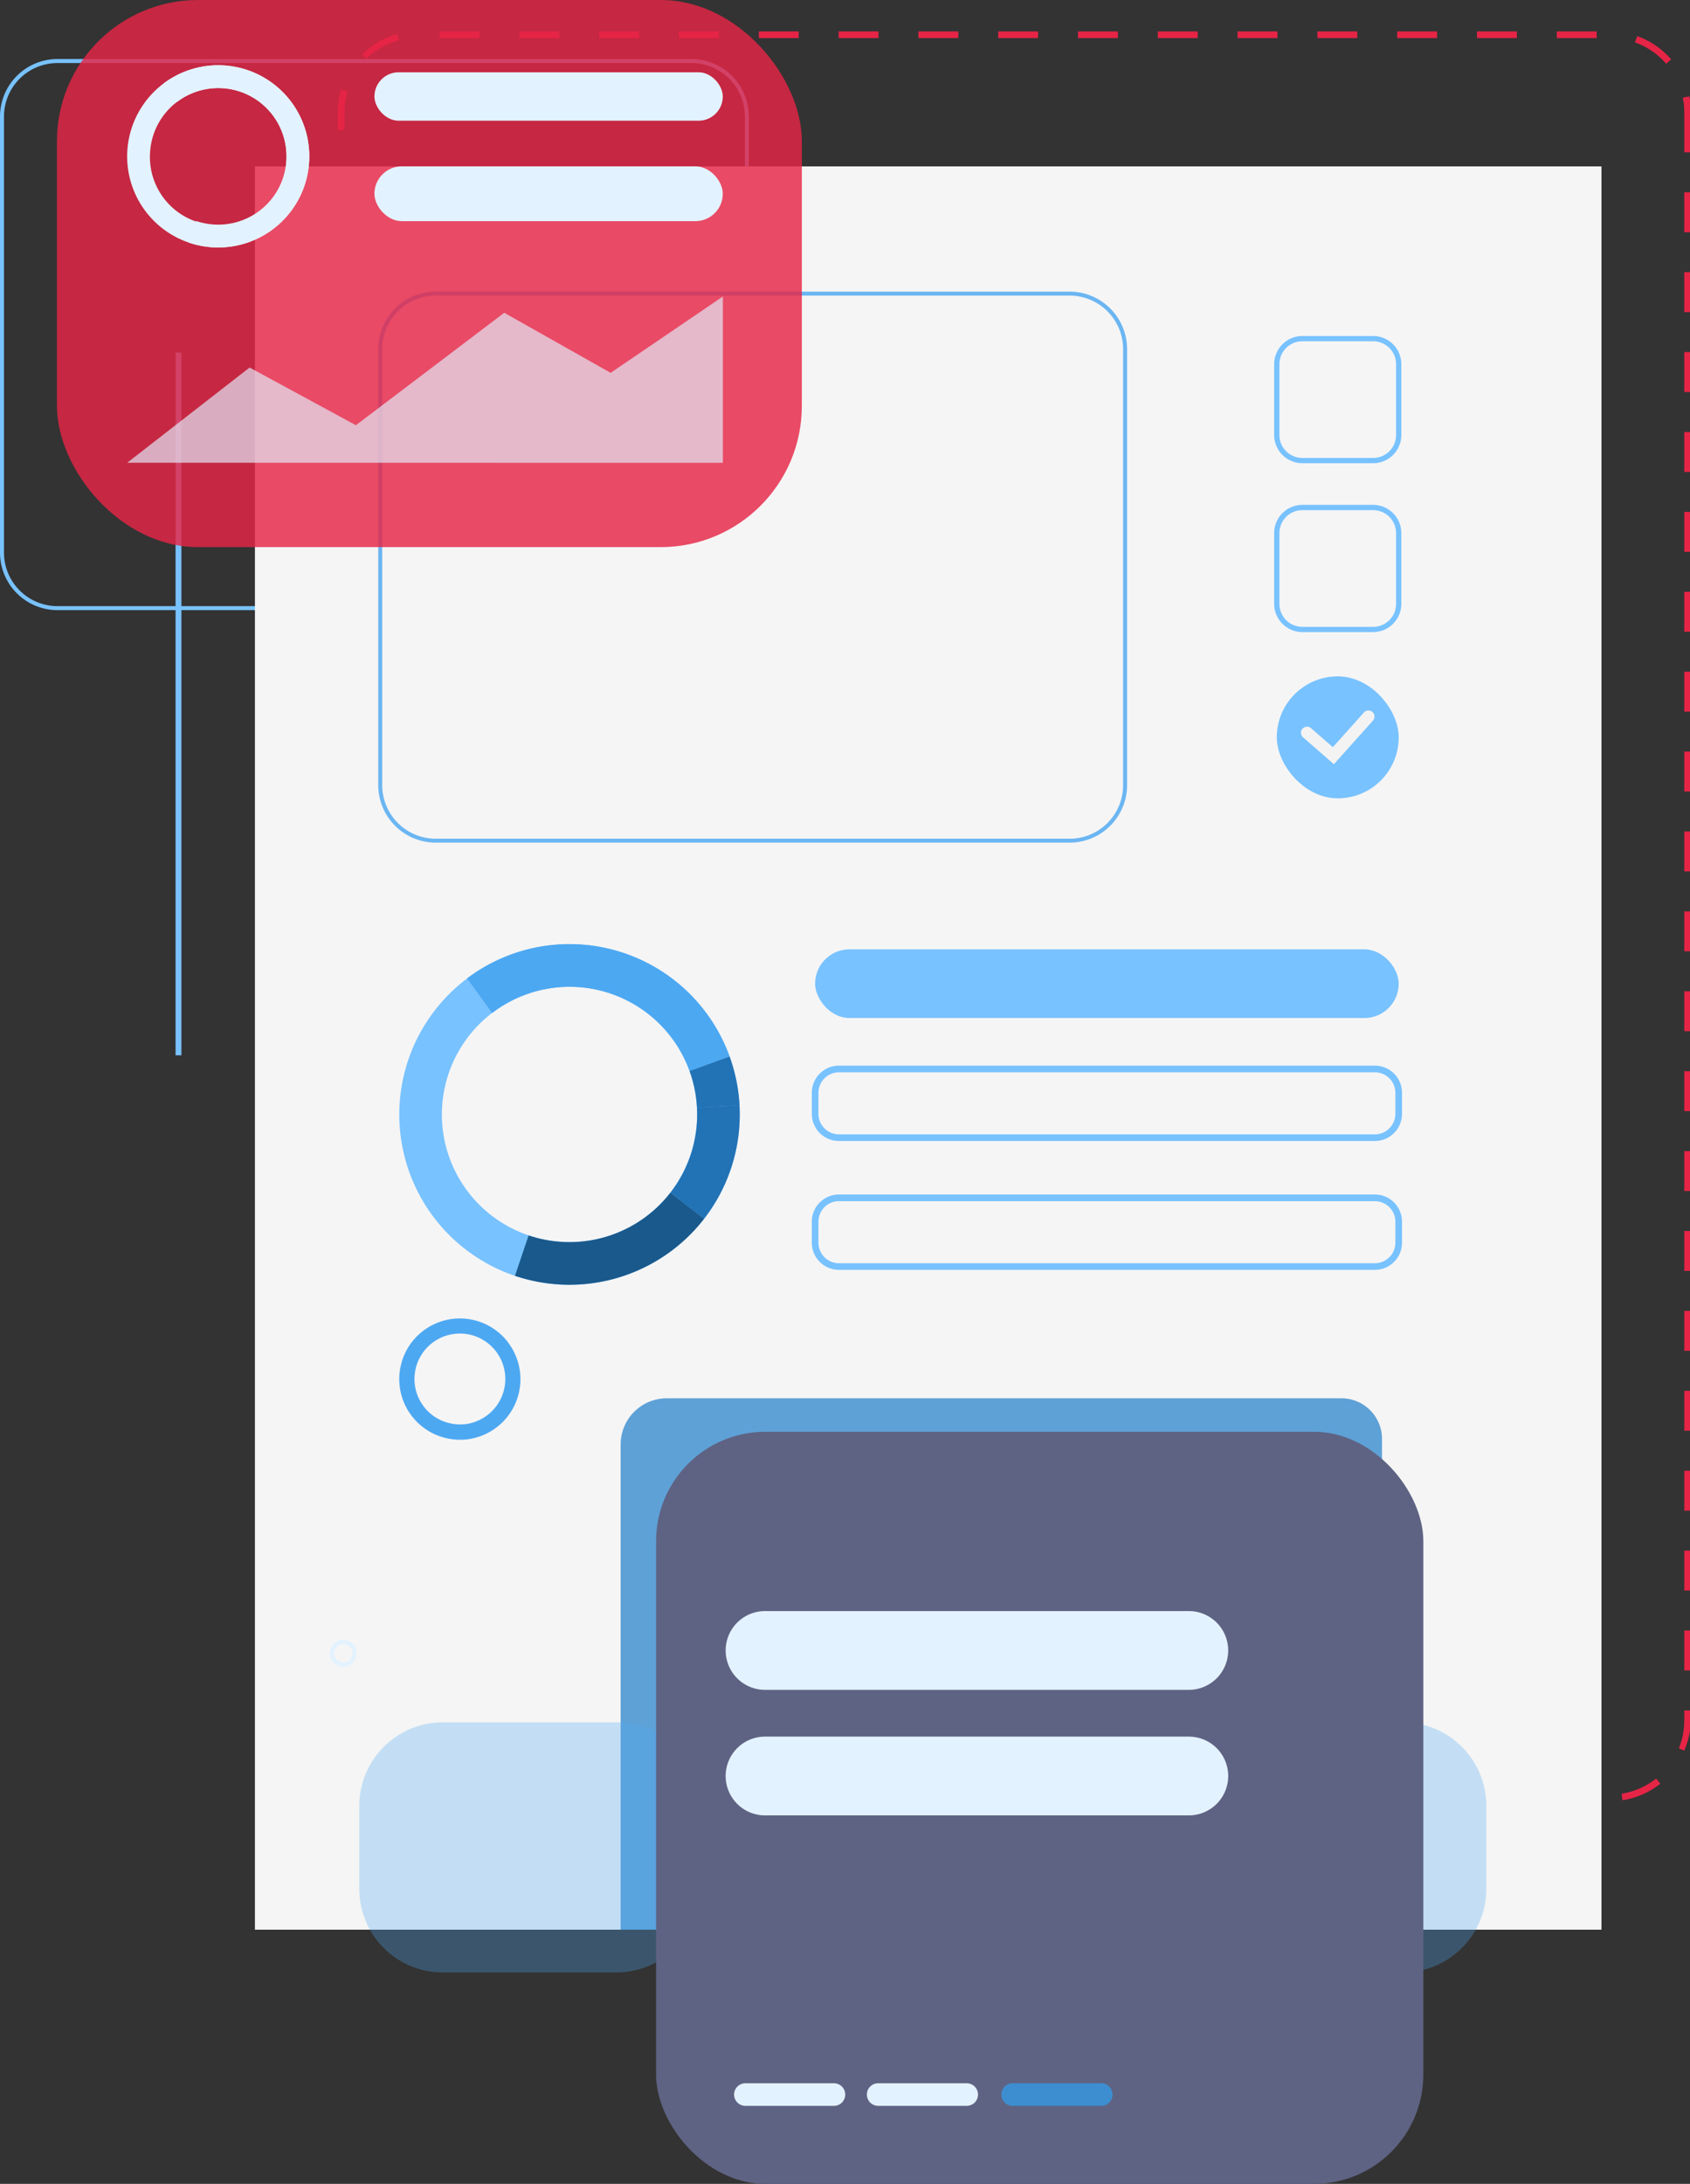 <svg xmlns="http://www.w3.org/2000/svg" width="101.661" height="131.297" viewBox="0 0 101.661 131.297">
  <rect x="0" y="0" width="101.661" height="131.297" fill="#333333" stroke="none"/>
  <g id="ico03" transform="translate(-111.83 -92.376)">
    <g id="Group_704" data-name="Group 704" transform="translate(111.83 95.925)">
      <g id="Group_703" data-name="Group 703">
        <g id="Group_702" data-name="Group 702">
          <path id="Path_37072" data-name="Path 37072" d="M153.421,134.536H115.286a3.46,3.46,0,0,1-3.456-3.456V104.859a3.46,3.46,0,0,1,3.456-3.456h38.135a3.46,3.46,0,0,1,3.456,3.456V131.08A3.46,3.46,0,0,1,153.421,134.536Zm-38.135-32.892a3.219,3.219,0,0,0-3.216,3.216V131.08a3.22,3.22,0,0,0,3.216,3.216h38.135a3.22,3.22,0,0,0,3.216-3.216V104.859a3.219,3.219,0,0,0-3.216-3.216Z" transform="translate(-111.83 -101.403)" fill="#78c2ff"/>
        </g>
      </g>
    </g>
    <g id="Group_706" data-name="Group 706" transform="translate(122.391 113.572)">
      <g id="Group_705" data-name="Group 705" transform="translate(0)">
        <rect id="Rectangle_185" data-name="Rectangle 185" width="0.353" height="42.251" fill="#78c2ff"/>
      </g>
    </g>
    <g id="Group_708" data-name="Group 708" transform="translate(132.09 94.263)">
      <g id="Group_707" data-name="Group 707" transform="translate(0 0)">
        <path id="Path_37073" data-name="Path 37073" d="M238.225,203.589h-2.4v-.4h2.4Zm-4.8,0h-2.4v-.4h2.4Zm-4.8,0h-2.4v-.4h2.4Zm-4.8,0h-2.4v-.4h2.4Zm-4.8,0h-2.4v-.4h2.4Zm-4.8,0h-2.4v-.4h2.4Zm-4.8,0H207v-.4h2.4Zm-4.8,0h-2.4v-.4h2.4Zm-4.8,0h-2.4v-.4h2.4Zm-4.8,0h-2.4v-.4h2.4Zm-4.8,0h-2.4v-.4h2.4Zm-4.8,0h-2.4v-.4h2.4Zm-4.8,0h-2.4v-.4h2.4Zm-4.8,0h-2.4v-.4h2.4Zm-4.8,0h-2.4v-.4h2.4Zm69.685-.059-.062-.4a4.458,4.458,0,0,0,2.081-.913l.248.313A4.862,4.862,0,0,1,240.655,203.53Zm-74.508-.408a4.889,4.889,0,0,1-1.895-1.595l.327-.231a4.491,4.491,0,0,0,1.739,1.464Zm78.262-2.569-.372-.15a4.435,4.435,0,0,0,.327-1.68v-.6h.4v.6A4.84,4.84,0,0,1,244.409,200.553Zm-81.022-1.347c-.016-.159-.024-.322-.024-.483v-1.937h.4v1.937c0,.149.007.3.022.444Zm81.377-3.488h-.4v-2.4h.4Zm-81-1.334h-.4v-2.4h.4Zm81-3.47h-.4v-2.4h.4Zm-81-1.334h-.4v-2.4h.4Zm81-3.469h-.4v-2.4h.4Zm-81-1.335h-.4v-2.4h.4Zm81-3.47h-.4v-2.4h.4Zm-81-1.335h-.4v-2.4h.4Zm81-3.47h-.4v-2.4h.4Zm-81-1.334h-.4v-2.4h.4Zm81-3.47h-.4v-2.4h.4Zm-81-1.334h-.4v-2.4h.4Zm81-3.469h-.4v-2.4h.4Zm-81-1.334h-.4v-2.4h.4Zm81-3.47h-.4v-2.4h.4Zm-81-1.334h-.4v-2.4h.4Zm81-3.47h-.4v-2.4h.4Zm-81-1.334h-.4v-2.4h.4Zm81-3.469h-.4v-2.4h.4Zm-81-1.335h-.4v-2.4h.4Zm81-3.469h-.4v-2.4h.4Zm-81-1.334h-.4v-2.4h.4Zm81-3.469h-.4v-2.4h.4Zm-81-1.334h-.4v-2.4h.4Zm81-3.469h-.4v-2.4h.4Zm-81-1.334h-.4v-2.4h.4Zm81-3.47h-.4v-2.4h.4Zm-81-1.334h-.4v-2.4h.4Zm81-3.47h-.4v-2.4h.4Zm-81-1.334h-.4v-2.4h.4Zm81-3.47h-.4v-2.4h.4Zm-81-1.334h-.4v-2.4h.4Zm81-3.47h-.4v-2.4h.4Zm-81-1.334h-.4v-2.4h.4Zm81-3.47h-.4v-2.4h.4Zm-81-1.334h-.4v-2.4h.4Zm81-3.47h-.4v-2.4h.4Zm-81-1.334h-.4v-2.4h.4Zm81-3.47h-.4v-2.4a4.511,4.511,0,0,0-.087-.883l.393-.079a4.891,4.891,0,0,1,.095.962Zm-81-1.334h-.4v-1.068a4.874,4.874,0,0,1,.2-1.372l.385.113a4.466,4.466,0,0,0-.18,1.259Zm79.511-3.99a4.475,4.475,0,0,0-1.876-1.284l.134-.377a4.882,4.882,0,0,1,2.044,1.4Zm-78.155-.282-.279-.287A4.867,4.867,0,0,1,167,97.333l.1.387A4.467,4.467,0,0,0,165.12,98.837Zm73.975-1.26h-2.4v-.4h2.4Zm-4.8,0h-2.4v-.4h2.4Zm-4.8,0h-2.4v-.4h2.4Zm-4.8,0h-2.4v-.4h2.4Zm-4.8,0h-2.4v-.4h2.4Zm-4.8,0h-2.4v-.4h2.4Zm-4.8,0h-2.4v-.4h2.4Zm-4.8,0h-2.4v-.4h2.4Zm-4.8,0h-2.4v-.4h2.4Zm-4.8,0h-2.4v-.4h2.4Zm-4.8,0h-2.4v-.4h2.4Zm-4.8,0h-2.4v-.4h2.4Zm-4.8,0h-2.4v-.4h2.4Zm-4.8,0h-2.4v-.4h2.4Zm-4.8,0h-2.4v-.4h2.4Z" transform="translate(-163.363 -97.176)" fill="#e62446"/>
      </g>
    </g>
    <g id="Group_711" data-name="Group 711" transform="translate(127.165 102.379)">
      <g id="Group_710" data-name="Group 710">
        <g id="Group_709" data-name="Group 709">
          <rect id="Rectangle_186" data-name="Rectangle 186" width="81.001" height="106.012" fill="#f5f5f5"/>
        </g>
      </g>
    </g>
    <g id="Group_714" data-name="Group 714" transform="translate(149.169 176.443)" opacity="0.85">
      <g id="Group_713" data-name="Group 713">
        <g id="Group_712" data-name="Group 712">
          <path id="Path_37074" data-name="Path 37074" d="M252.6,308.65v29.506H206.8V308.985a2.777,2.777,0,0,1,2.777-2.777h40.581A2.442,2.442,0,0,1,252.6,308.65Z" transform="translate(-206.805 -306.208)" fill="#4392d1"/>
        </g>
      </g>
    </g>
    <g id="Group_730" data-name="Group 730" transform="translate(135.85 149.139)">
      <g id="Group_717" data-name="Group 717" transform="translate(0)">
        <g id="Group_716" data-name="Group 716">
          <g id="Group_715" data-name="Group 715">
            <path id="Path_37075" data-name="Path 37075" d="M179.882,256.7a10.24,10.24,0,0,0,13.522-9.57c0-.23,0-.46-.013-.686A10.24,10.24,0,1,0,179.882,256.7Zm-4.393-9.8a7.678,7.678,0,0,1,14.894-2.523l0,0a7.658,7.658,0,0,1,.447,2.2c.009.17.011.341.01.515a7.677,7.677,0,1,1-15.353-.2Z" transform="translate(-172.927 -236.757)" fill="#78c2ff"/>
          </g>
        </g>
      </g>
      <g id="Group_720" data-name="Group 720" transform="translate(6.955 14.94)">
        <g id="Group_719" data-name="Group 719">
          <g id="Group_718" data-name="Group 718">
            <path id="Path_37076" data-name="Path 37076" d="M199.972,274.758,202,276.327a10.255,10.255,0,0,1-11.38,3.431l.822-2.428a7.688,7.688,0,0,0,8.532-2.573Z" transform="translate(-190.618 -274.758)" fill="#1a598c"/>
          </g>
        </g>
      </g>
      <g id="Group_723" data-name="Group 723" transform="translate(16.309 9.685)">
        <g id="Group_722" data-name="Group 722">
          <g id="Group_721" data-name="Group 721">
            <path id="Path_37077" data-name="Path 37077" d="M216.006,261.531l2.559-.139c.012.226.017.456.014.686a10.2,10.2,0,0,1-2.142,6.138l-2.026-1.569a7.64,7.64,0,0,0,1.606-4.6Q216.019,261.786,216.006,261.531Z" transform="translate(-214.41 -261.392)" fill="#2273b5"/>
          </g>
        </g>
      </g>
      <g id="Group_726" data-name="Group 726" transform="translate(17.456 6.743)">
        <g id="Group_725" data-name="Group 725">
          <g id="Group_724" data-name="Group 724">
            <path id="Path_37078" data-name="Path 37078" d="M217.777,256.989a7.658,7.658,0,0,0-.447-2.2l0,0,2.409-.876a10.2,10.2,0,0,1,.6,2.943Z" transform="translate(-217.328 -253.907)" fill="#2273b5"/>
          </g>
        </g>
      </g>
      <g id="Group_729" data-name="Group 729" transform="translate(4.08)">
        <g id="Group_728" data-name="Group 728">
          <g id="Group_727" data-name="Group 727">
            <path id="Path_37079" data-name="Path 37079" d="M183.3,238.817A10.242,10.242,0,0,1,199.09,243.5l-2.407.879,0,0a7.676,7.676,0,0,0-11.874-3.481Z" transform="translate(-183.304 -236.757)" fill="#4da8f2"/>
          </g>
        </g>
      </g>
    </g>
    <path id="Path_37080" data-name="Path 37080" d="M179.48,295.451a3.644,3.644,0,0,0-6.362,1.023h0a3.643,3.643,0,0,0,3.118,4.8c.095.009.191.014.288.015.06,0,.12,0,.18,0h.063a3.644,3.644,0,0,0,2.714-5.83Zm-1.978,4.76h0a2.726,2.726,0,0,1-.784.159h0c-.061,0-.121,0-.183,0a2.759,2.759,0,0,1-1.637-.572,2.833,2.833,0,0,1-.271-.242,2.72,2.72,0,0,1-.717-2.528c.021-.09.044-.179.074-.266a2.732,2.732,0,1,1,3.521,3.444Z" transform="translate(-37.077 -122.356)" fill="#4da8f2"/>
    <g id="Group_733" data-name="Group 733" transform="translate(133.444 195.926)" opacity="0.3">
      <g id="Group_732" data-name="Group 732" transform="translate(0)">
        <g id="Group_731" data-name="Group 731">
          <path id="Rectangle_187" data-name="Rectangle 187" d="M5.019,0H15.46a5.018,5.018,0,0,1,5.018,5.018v5a5.019,5.019,0,0,1-5.019,5.019H5.02A5.02,5.02,0,0,1,0,10.014V5.019A5.019,5.019,0,0,1,5.019,0Z" fill="#4da8f2"/>
        </g>
      </g>
    </g>
    <g id="Group_736" data-name="Group 736" transform="translate(180.76 195.926)" opacity="0.3">
      <g id="Group_735" data-name="Group 735" transform="translate(0)">
        <g id="Group_734" data-name="Group 734">
          <path id="Rectangle_188" data-name="Rectangle 188" d="M5.02,0H15.46a5.018,5.018,0,0,1,5.018,5.018v5a5.018,5.018,0,0,1-5.018,5.018H5.02A5.02,5.02,0,0,1,0,10.014V5.02A5.02,5.02,0,0,1,5.02,0Z" fill="#4da8f2"/>
        </g>
      </g>
    </g>
    <g id="Group_739" data-name="Group 739" transform="translate(134.583 109.908)" opacity="0.82">
      <g id="Group_738" data-name="Group 738">
        <g id="Group_737" data-name="Group 737">
          <path id="Path_37081" data-name="Path 37081" d="M211.295,170.1H173.16a3.46,3.46,0,0,1-3.456-3.456V140.427a3.46,3.46,0,0,1,3.456-3.456h38.135a3.46,3.46,0,0,1,3.456,3.456v26.221A3.46,3.46,0,0,1,211.295,170.1ZM173.16,137.211a3.22,3.22,0,0,0-3.216,3.216v26.221a3.22,3.22,0,0,0,3.216,3.216h38.135a3.219,3.219,0,0,0,3.216-3.216V140.427a3.22,3.22,0,0,0-3.216-3.216Z" transform="translate(-169.704 -136.971)" fill="#4da8f2"/>
        </g>
      </g>
    </g>
    <g id="Group_740" data-name="Group 740" transform="translate(131.677 190.966)">
      <path id="Path_37082" data-name="Path 37082" d="M163.628,344.579a.806.806,0,1,1,.114-1.135A.807.807,0,0,1,163.628,344.579Zm-.859-1.052a.552.552,0,1,0,.776.078A.553.553,0,0,0,162.769,343.527Z" transform="translate(-162.312 -343.148)" fill="#e3f2ff"/>
    </g>
    <g id="Group_742" data-name="Group 742" transform="translate(188.476 112.577)">
      <g id="Group_741" data-name="Group 741" transform="translate(0 0)">
        <path id="Path_37083" data-name="Path 37083" d="M312.744,151.407H308.48a1.7,1.7,0,0,1-1.693-1.692v-4.264a1.7,1.7,0,0,1,1.693-1.693h4.264a1.7,1.7,0,0,1,1.693,1.693v4.264A1.7,1.7,0,0,1,312.744,151.407Zm-4.264-7.333a1.378,1.378,0,0,0-1.376,1.376v4.264a1.378,1.378,0,0,0,1.376,1.376h4.264a1.378,1.378,0,0,0,1.376-1.376v-4.264a1.378,1.378,0,0,0-1.376-1.376Z" transform="translate(-306.787 -143.758)" fill="#78c2ff"/>
      </g>
    </g>
    <g id="Group_744" data-name="Group 744" transform="translate(188.476 122.729)">
      <g id="Group_743" data-name="Group 743">
        <path id="Path_37084" data-name="Path 37084" d="M312.744,177.231H308.48a1.7,1.7,0,0,1-1.693-1.693v-4.264a1.7,1.7,0,0,1,1.693-1.692h4.264a1.7,1.7,0,0,1,1.693,1.692v4.264A1.7,1.7,0,0,1,312.744,177.231ZM308.48,169.9a1.378,1.378,0,0,0-1.376,1.376v4.264a1.378,1.378,0,0,0,1.376,1.376h4.264a1.378,1.378,0,0,0,1.376-1.376v-4.264a1.378,1.378,0,0,0-1.376-1.376Z" transform="translate(-306.787 -169.582)" fill="#78c2ff"/>
      </g>
    </g>
    <g id="Group_746" data-name="Group 746" transform="translate(188.635 133.04)">
      <g id="Group_745" data-name="Group 745">
        <rect id="Rectangle_189" data-name="Rectangle 189" width="7.333" height="7.333" rx="3.666" fill="#78c2ff"/>
      </g>
    </g>
    <g id="Group_750" data-name="Group 750" transform="translate(190.09 135.091)">
      <g id="Group_749" data-name="Group 749">
        <g id="Group_748" data-name="Group 748">
          <g id="Group_747" data-name="Group 747">
            <path id="Path_37085" data-name="Path 37085" d="M312.87,204.257l-1.854-1.616a.365.365,0,1,1,.48-.551l1.311,1.143,1.869-2.085a.365.365,0,1,1,.544.487Z" transform="translate(-310.891 -201.026)" fill="#f3f3f3"/>
          </g>
        </g>
      </g>
    </g>
    <g id="Group_753" data-name="Group 753" transform="translate(151.296 178.456)">
      <g id="Group_752" data-name="Group 752" transform="translate(0)">
        <g id="Group_751" data-name="Group 751">
          <rect id="Rectangle_190" data-name="Rectangle 190" width="46.154" height="45.217" rx="6.573" fill="#5e6383"/>
        </g>
      </g>
    </g>
    <g id="Group_756" data-name="Group 756" transform="translate(160.863 149.452)">
      <g id="Group_755" data-name="Group 755" transform="translate(0)">
        <g id="Group_754" data-name="Group 754">
          <rect id="Rectangle_191" data-name="Rectangle 191" width="35.104" height="4.13" rx="2.065" fill="#78c2ff"/>
        </g>
      </g>
    </g>
    <g id="Group_759" data-name="Group 759" transform="translate(160.663 156.444)">
      <g id="Group_758" data-name="Group 758">
        <g id="Group_757" data-name="Group 757">
          <path id="Path_37086" data-name="Path 37086" d="M269.912,259.87H237.675a1.636,1.636,0,0,1-1.634-1.634v-1.263a1.636,1.636,0,0,1,1.634-1.634h32.237a1.636,1.636,0,0,1,1.634,1.634v1.263A1.636,1.636,0,0,1,269.912,259.87Zm-32.237-4.131a1.236,1.236,0,0,0-1.234,1.234v1.263a1.235,1.235,0,0,0,1.234,1.234h32.237a1.235,1.235,0,0,0,1.234-1.234v-1.263a1.235,1.235,0,0,0-1.234-1.234Z" transform="translate(-236.041 -255.339)" fill="#78c2ff"/>
        </g>
      </g>
    </g>
    <g id="Group_762" data-name="Group 762" transform="translate(160.663 164.191)">
      <g id="Group_761" data-name="Group 761">
        <g id="Group_760" data-name="Group 760">
          <path id="Path_37087" data-name="Path 37087" d="M269.912,279.576H237.675a1.636,1.636,0,0,1-1.634-1.634v-1.263a1.636,1.636,0,0,1,1.634-1.634h32.237a1.636,1.636,0,0,1,1.634,1.634v1.263A1.636,1.636,0,0,1,269.912,279.576Zm-32.237-4.13a1.235,1.235,0,0,0-1.234,1.234v1.263a1.235,1.235,0,0,0,1.234,1.234h32.237a1.235,1.235,0,0,0,1.234-1.234v-1.263a1.235,1.235,0,0,0-1.234-1.234Z" transform="translate(-236.041 -275.045)" fill="#78c2ff"/>
        </g>
      </g>
    </g>
    <g id="Group_765" data-name="Group 765" transform="translate(155.482 196.784)">
      <g id="Group_764" data-name="Group 764" transform="translate(0)">
        <g id="Group_763" data-name="Group 763">
          <path id="Rectangle_192" data-name="Rectangle 192" d="M2.368,0H27.862a2.368,2.368,0,0,1,2.368,2.368v0a2.368,2.368,0,0,1-2.368,2.368H2.368A2.368,2.368,0,0,1,0,2.368v0A2.368,2.368,0,0,1,2.368,0Z" fill="#e3f2ff"/>
        </g>
      </g>
    </g>
    <g id="Group_768" data-name="Group 768" transform="translate(155.482 189.236)">
      <g id="Group_767" data-name="Group 767" transform="translate(0)">
        <g id="Group_766" data-name="Group 766">
          <path id="Rectangle_193" data-name="Rectangle 193" d="M2.368,0H27.861a2.368,2.368,0,0,1,2.368,2.368v0a2.368,2.368,0,0,1-2.368,2.368H2.367A2.367,2.367,0,0,1,0,2.368v0A2.368,2.368,0,0,1,2.368,0Z" fill="#e3f2ff"/>
        </g>
      </g>
    </g>
    <g id="Group_771" data-name="Group 771" transform="translate(155.989 217.625)">
      <g id="Group_770" data-name="Group 770">
        <g id="Group_769" data-name="Group 769">
          <path id="Rectangle_194" data-name="Rectangle 194" d="M.679,0H6.006a.679.679,0,0,1,.679.679v0a.679.679,0,0,1-.679.679H.678A.678.678,0,0,1,0,.68v0A.679.679,0,0,1,.679,0Z" fill="#e3f2ff"/>
        </g>
      </g>
    </g>
    <g id="Group_774" data-name="Group 774" transform="translate(163.977 217.625)">
      <g id="Group_773" data-name="Group 773">
        <g id="Group_772" data-name="Group 772">
          <path id="Rectangle_195" data-name="Rectangle 195" d="M.678,0H6.006a.679.679,0,0,1,.679.679v0a.678.678,0,0,1-.678.678H.678A.678.678,0,0,1,0,.679v0A.678.678,0,0,1,.678,0Z" fill="#e3f2ff"/>
        </g>
      </g>
    </g>
    <g id="Group_777" data-name="Group 777" transform="translate(172.069 217.625)">
      <g id="Group_776" data-name="Group 776">
        <g id="Group_775" data-name="Group 775">
          <path id="Rectangle_196" data-name="Rectangle 196" d="M.679,0H6.006a.679.679,0,0,1,.679.679v0a.678.678,0,0,1-.678.678H.678A.678.678,0,0,1,0,.679v0A.679.679,0,0,1,.679,0Z" fill="#3d8ed1"/>
        </g>
      </g>
    </g>
    <g id="Group_780" data-name="Group 780" transform="translate(115.256 92.376)" opacity="0.82">
      <g id="Group_779" data-name="Group 779" transform="translate(0)">
        <g id="Group_778" data-name="Group 778">
          <rect id="Rectangle_197" data-name="Rectangle 197" width="44.807" height="32.893" rx="8.485" fill="#e62446"/>
        </g>
      </g>
    </g>
    <g id="Group_783" data-name="Group 783" transform="translate(134.353 96.721)">
      <g id="Group_782" data-name="Group 782" transform="translate(0 0)">
        <g id="Group_781" data-name="Group 781">
          <rect id="Rectangle_198" data-name="Rectangle 198" width="20.956" height="2.913" rx="1.457" fill="#e3f2ff"/>
        </g>
      </g>
    </g>
    <g id="Group_786" data-name="Group 786" transform="translate(134.353 102.376)">
      <g id="Group_785" data-name="Group 785" transform="translate(0 0)">
        <g id="Group_784" data-name="Group 784">
          <rect id="Rectangle_199" data-name="Rectangle 199" width="20.956" height="3.296" rx="1.648" fill="#e3f2ff"/>
        </g>
      </g>
    </g>
    <g id="Group_802" data-name="Group 802" transform="translate(119.48 96.299)">
      <g id="Group_789" data-name="Group 789" transform="translate(0)">
        <g id="Group_788" data-name="Group 788">
          <g id="Group_787" data-name="Group 787">
            <path id="Path_37088" data-name="Path 37088" d="M135.01,113.021a5.477,5.477,0,0,0,7.233-5.119c0-.123,0-.246-.007-.367a5.478,5.478,0,1,0-7.227,5.486Zm-2.35-5.242a4.107,4.107,0,0,1,7.967-1.35v0a4.079,4.079,0,0,1,.239,1.178c0,.091.006.183.005.275a4.107,4.107,0,1,1-8.213-.106Z" transform="translate(-131.289 -102.354)" fill="#e3f2ff"/>
          </g>
        </g>
      </g>
      <g id="Group_792" data-name="Group 792" transform="translate(3.721 7.992)">
        <g id="Group_791" data-name="Group 791">
          <g id="Group_790" data-name="Group 790">
            <path id="Path_37089" data-name="Path 37089" d="M145.757,122.682l1.084.839a5.483,5.483,0,0,1-6.088,1.836l.44-1.3a4.112,4.112,0,0,0,4.564-1.376Z" transform="translate(-140.753 -122.682)" fill="#e3f2ff"/>
          </g>
        </g>
      </g>
      <g id="Group_795" data-name="Group 795" transform="translate(8.725 5.181)">
        <g id="Group_794" data-name="Group 794">
          <g id="Group_793" data-name="Group 793">
            <path id="Path_37090" data-name="Path 37090" d="M154.335,115.606l1.369-.074c.007.121.009.244.007.367a5.451,5.451,0,0,1-1.146,3.284l-1.084-.839a4.086,4.086,0,0,0,.859-2.461C154.341,115.789,154.34,115.7,154.335,115.606Z" transform="translate(-153.481 -115.532)" fill="#e3f2ff"/>
          </g>
        </g>
      </g>
      <g id="Group_798" data-name="Group 798" transform="translate(9.338 3.607)">
        <g id="Group_797" data-name="Group 797">
          <g id="Group_796" data-name="Group 796">
            <path id="Path_37091" data-name="Path 37091" d="M155.282,113.176a4.078,4.078,0,0,0-.239-1.178v0l1.289-.468a5.46,5.46,0,0,1,.32,1.574Z" transform="translate(-155.042 -111.528)" fill="#e3f2ff"/>
          </g>
        </g>
      </g>
      <g id="Group_801" data-name="Group 801" transform="translate(2.183)">
        <g id="Group_800" data-name="Group 800">
          <g id="Group_799" data-name="Group 799">
            <path id="Path_37092" data-name="Path 37092" d="M136.841,103.455a5.479,5.479,0,0,1,8.444,2.505l-1.288.471v0a4.107,4.107,0,0,0-6.352-1.862Z" transform="translate(-136.841 -102.354)" fill="#e3f2ff"/>
          </g>
        </g>
      </g>
    </g>
    <g id="Group_803" data-name="Group 803" transform="translate(119.48 110.202)" opacity="0.66">
      <path id="Path_37093" data-name="Path 37093" d="M131.289,147.714l7.365-5.726,6.394,3.469,8.924-6.761,6.4,3.611,6.751-4.59v10Z" transform="translate(-131.289 -137.718)" fill="#e3f2ff"/>
    </g>
  </g>
</svg>
